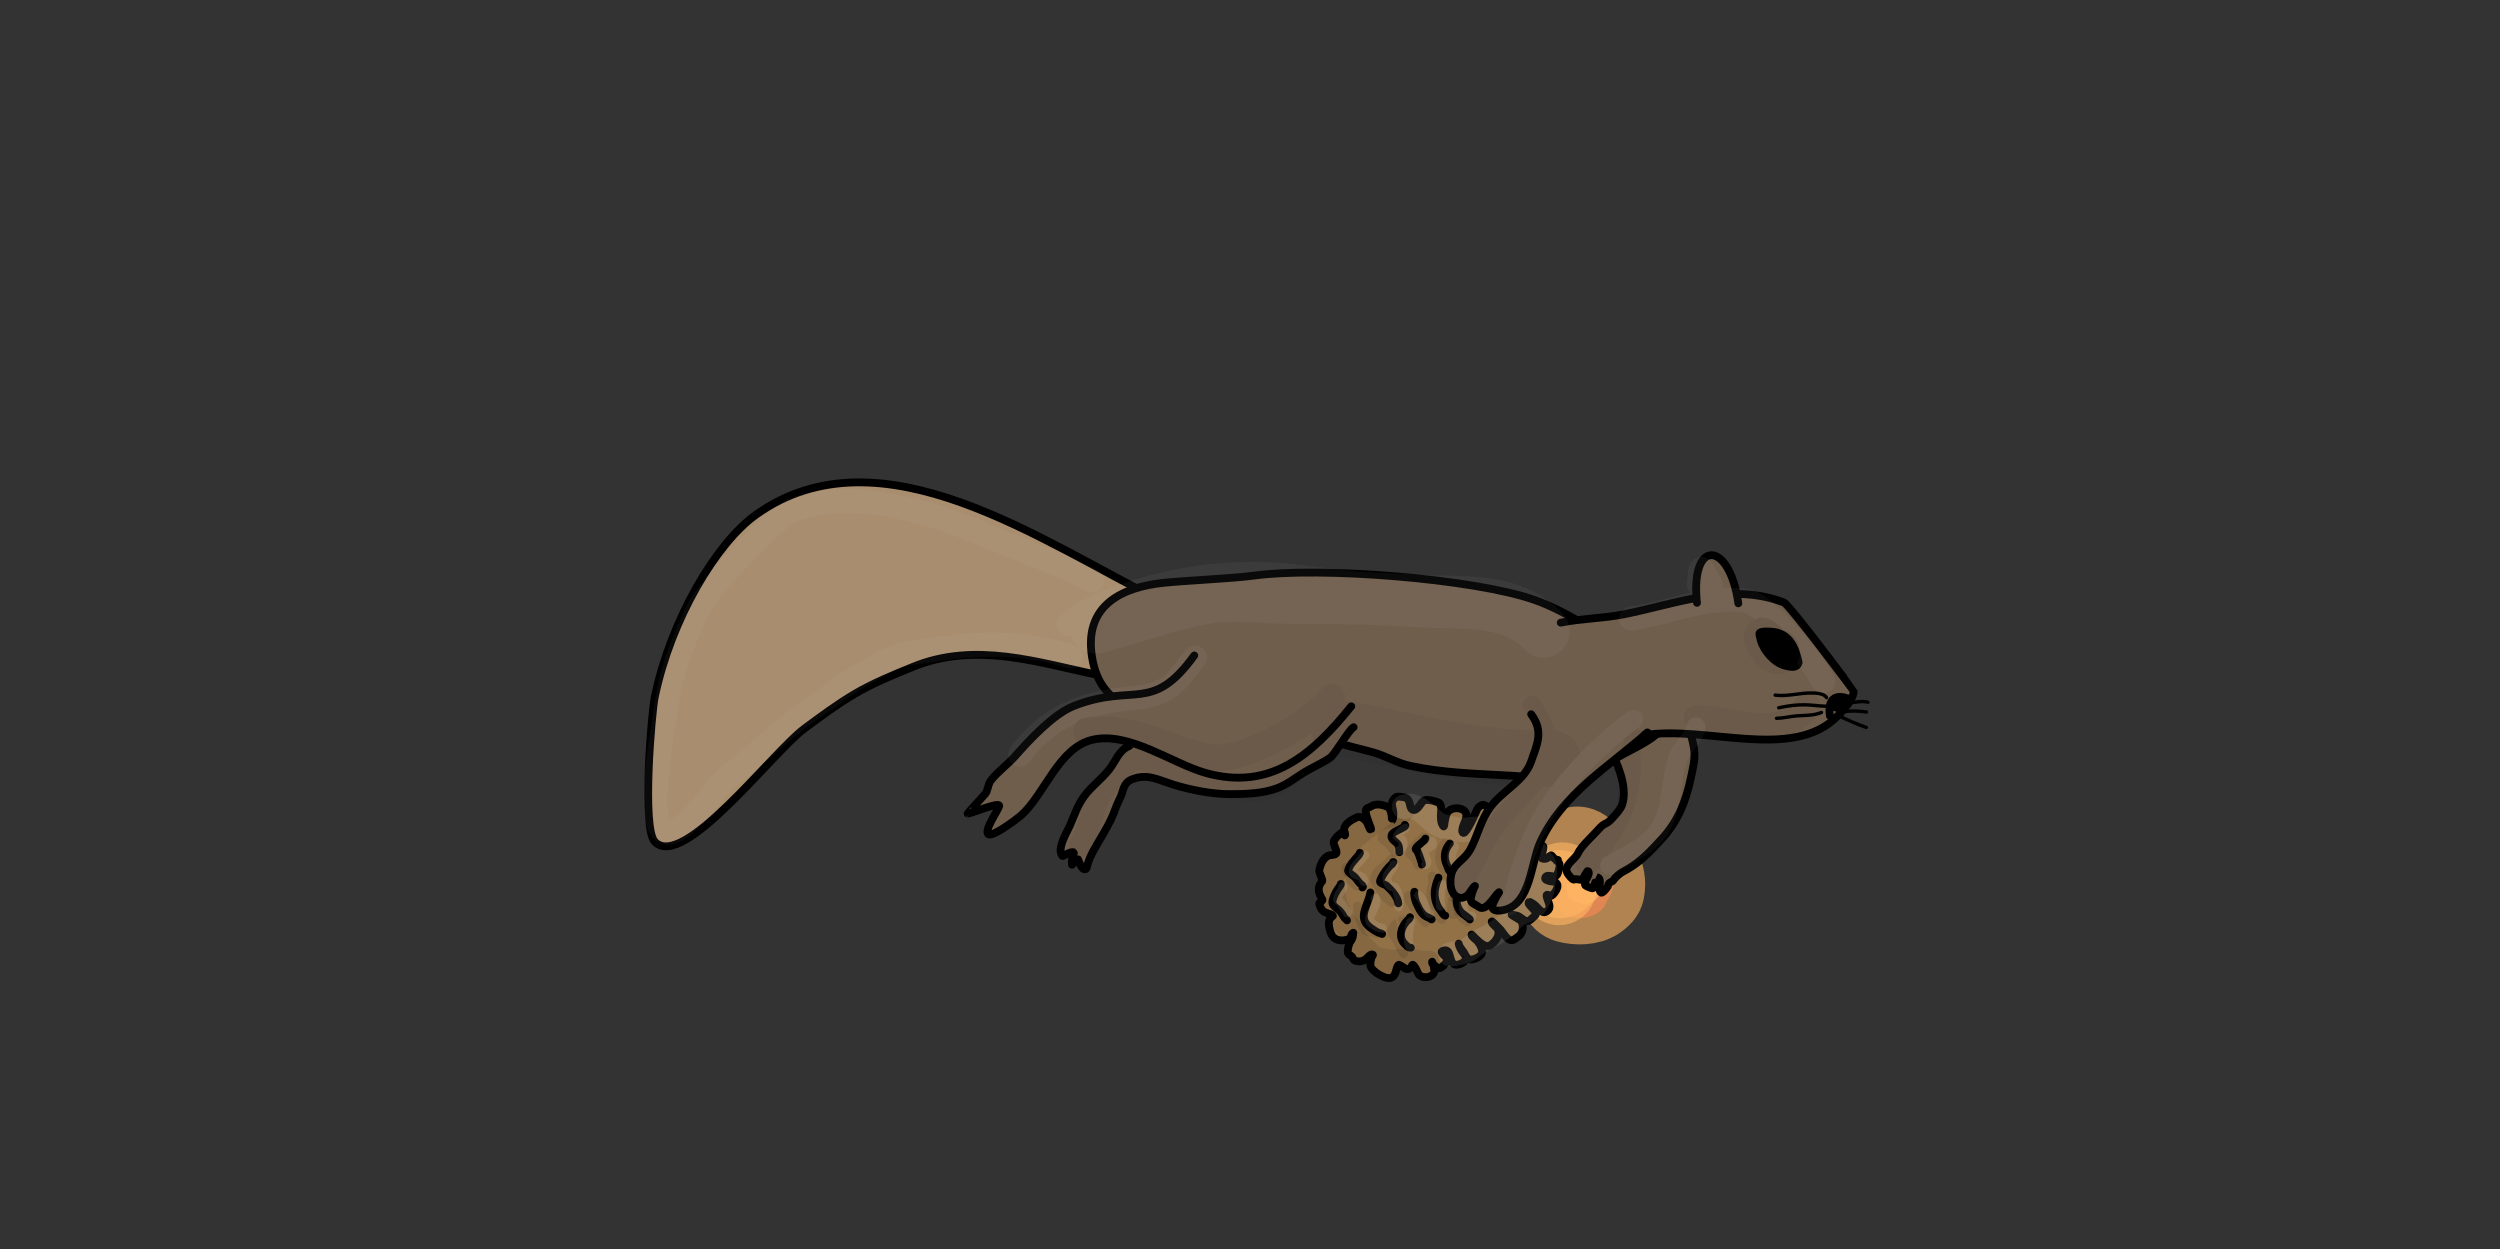 <?xml version="1.0" encoding="UTF-8" standalone="no"?>
<!DOCTYPE svg PUBLIC "-//W3C//DTD SVG 1.1//EN" "http://www.w3.org/Graphics/SVG/1.1/DTD/svg11.dtd">
<svg width="100%" height="100%" viewBox="0 0 2133 1066" version="1.1" xmlns="http://www.w3.org/2000/svg" xmlns:xlink="http://www.w3.org/1999/xlink" xml:space="preserve" xmlns:serif="http://www.serif.com/" style="fill-rule:evenodd;clip-rule:evenodd;stroke-linecap:round;stroke-linejoin:round;stroke-miterlimit:1.5;">
    <rect x="0" y="0" width="2133" height="1066" fill="#333333" stroke="none"/>
    <g id="pinecone-charging0">
        <g>
            <path d="M1342.56,743.299C1342.49,741.275 1338.31,745.287 1337.91,745.731C1335.57,748.33 1334.83,751.983 1335.01,755.406C1335.45,764.24 1342.04,772.558 1351.65,770.5C1361.68,768.35 1358.76,756.204 1357.07,749.02C1355.98,744.426 1354.34,738.85 1348.36,740.506C1340.73,742.619 1337.52,748.836 1337.52,756.18C1337.52,758.583 1337.75,761.715 1340.23,762.953C1346.52,766.097 1353.39,758.594 1353.39,752.697C1353.39,750.532 1353.05,746.395 1350.68,745.344C1347.26,743.823 1344.85,748.281 1344.29,750.955C1343.26,755.88 1344.68,760.698 1349.9,762.566C1354.38,764.166 1358.04,759.794 1358.42,755.6C1358.58,753.857 1357.95,751.286 1359.19,749.794C1361.42,747.125 1367.35,748.992 1365.19,743.602C1364.79,742.595 1364.79,742.398 1364.03,741.473C1364.03,741.473 1362.1,739.538 1362.1,739.538C1360.18,738.145 1357.83,737.292 1355.52,736.829C1340.48,733.821 1336.17,748.033 1336.17,760.244C1336.17,764.369 1336.72,772.655 1341.59,773.983C1348.59,775.895 1357.1,774.907 1361.71,768.758C1363.03,766.993 1363.44,764.63 1364.61,762.76C1366.49,759.76 1368.86,755.94 1367.9,752.117C1367.2,749.308 1364.51,748.046 1362.48,746.311C1359.13,743.44 1356.57,739.812 1352.23,738.184C1348.01,736.603 1345.55,739.194 1342.36,741.473C1335.8,746.159 1330.91,755.314 1333.26,763.534C1334.26,767.004 1336.29,769.434 1339.07,771.661C1339.53,772.03 1340.64,773.596 1341.2,773.596" style="fill:none;stroke:#ff3f3f;stroke-opacity:0.61;stroke-width:16.96px;"/>
            <path d="M1352.84,752.524C1352.4,752.203 1353.41,751.349 1351.84,750.955C1343.18,748.791 1346.48,767.69 1355.32,761.792C1356.18,761.222 1356.62,760.27 1356.87,759.276C1358.18,754.048 1349.24,751.692 1346.04,754.439C1344.57,755.693 1343.82,761.211 1346.62,761.211" style="fill:none;stroke:#ffc288;stroke-opacity:0.61;stroke-width:16.96px;"/>
            <path d="M1336.58,725.007C1335.97,725.387 1337.43,723.744 1338.1,723.477C1339.43,722.944 1340.38,721.91 1341.59,721.155C1345.29,718.837 1349.92,720.145 1353.19,723.09C1364.71,733.45 1374.54,744.085 1371.19,760.824C1370.41,764.721 1367.34,767.331 1364.23,769.532C1356.86,774.734 1345.19,774.79 1336.55,772.435C1333.36,771.565 1329.76,768.65 1329.01,765.275C1328.54,763.179 1330.14,761.916 1330.55,760.05C1330.62,759.775 1330.97,757.728 1330.55,757.728" style="fill:none;stroke:#ffb663;stroke-opacity:0.61;stroke-width:63.68px;"/>
            <path d="M1330.2,757.493C1330.09,757.635 1330.17,757.387 1330.17,757.148" style="fill:none;stroke:#ffb663;stroke-opacity:0.61;stroke-width:63.68px;"/>
            <path d="M1331.17,751.524C1330.5,751.732 1332.57,751.069 1333.07,750.568" style="fill:none;stroke:#ffb663;stroke-opacity:0.61;stroke-width:63.68px;"/>
        </g>
        <g>
            <path d="M1244.24,811.016C1244.22,811.079 1246.24,809.586 1246.48,809.393C1247.98,808.196 1249.4,807.017 1250.96,805.884C1255.6,802.538 1260.97,801.278 1264.96,797.334C1267.26,795.06 1268.38,790.345 1271.03,788.722C1274.49,786.61 1278.9,786.485 1282.24,784.273C1285.32,782.24 1286.8,778.741 1288.5,775.645C1291.43,770.317 1296.51,763.839 1295.97,757.531" style="fill:none;stroke:#000;stroke-opacity:0.09;stroke-width:20.8px;"/>
            <path d="M1329.17,733.664C1328.42,734.79 1330.51,736.108 1330.62,737.458C1330.84,739.982 1329.8,743.272 1328.91,745.514C1326.9,750.562 1320.07,744.623 1318.4,748.805C1317.76,750.424 1319.99,751.045 1321.03,751.458C1323.92,752.611 1326.59,751.134 1328.45,754.183C1330.28,757.183 1325.92,762.867 1323.79,764.167C1322.88,764.721 1320.25,762.866 1319.66,763.56C1319.24,764.054 1320.04,766.371 1320.18,766.871C1320.9,769.365 1323.33,773.622 1321.21,776.132C1315.99,782.318 1312.28,773.763 1308.59,771.453C1308.08,771.138 1305.08,769.215 1304.82,769.377C1303.03,770.468 1305.24,772.276 1305.85,773.124C1307.38,775.236 1312.67,778.87 1309.44,781.448C1307.89,782.682 1304.74,786.453 1302.38,785.884C1299,785.068 1297.26,781.711 1293.59,781.119C1293.07,781.035 1290.05,780.082 1289.7,780.491C1289.53,780.689 1296.83,784.754 1297.56,785.575C1300.57,788.941 1299.41,796.587 1295.58,798.927C1294.43,799.633 1292.25,801.536 1291.05,801.95C1286.34,803.561 1282.73,795.994 1280.5,793.498C1278.99,791.809 1277.35,790.292 1275.77,788.627C1274.91,787.726 1272.61,785.251 1272.71,786.49C1272.87,788.391 1276.91,791.005 1277.8,792.769C1280.47,798.086 1275.34,804.16 1271.54,806.486C1267.11,809.193 1261.73,803.081 1259.07,800.835C1258.22,800.115 1257.61,799.159 1256.71,798.399C1256.68,798.381 1255.4,797.082 1255.41,797.31C1255.59,799.416 1259.15,801.429 1260.44,802.875C1262.61,805.308 1265.78,810.893 1264.03,814.076C1262.5,816.856 1254.61,820.635 1252.1,817.488C1250.26,815.179 1247.77,812.726 1246.43,810.06C1245.92,809.049 1245.42,808.1 1244.98,807.067C1244.73,806.478 1244.53,804.544 1244.58,805.184C1244.95,809.557 1254.64,815.605 1249.01,820.627C1247.98,821.543 1246.83,822.169 1245.58,822.597C1234.16,826.506 1240.11,808.122 1231.42,811.097C1226.43,812.805 1236.59,816.535 1234.59,820.176C1233.78,821.648 1229.37,826.838 1227.42,826.06C1226.14,825.549 1223.21,823.171 1222.32,822.419C1221.82,822.005 1221.91,820.535 1221.91,820.535C1221.91,820.535 1223.05,822.631 1223.15,823.786C1223.4,826.746 1224.83,828.611 1222.59,831.265C1219.71,834.68 1211.79,834.839 1209.79,830.196C1209.12,828.625 1207.05,823.815 1205.36,823.142C1204.9,822.959 1204.31,824.646 1204.07,824.93C1202.75,826.492 1201.37,827.302 1199.41,826.525C1198.5,826.163 1193.73,822.526 1193.14,823.223C1190.62,826.218 1191.84,830.269 1188.26,833.466C1183.83,837.416 1170.74,828.886 1169.54,824.752C1168.74,821.978 1169.5,819.778 1170.1,817.273C1170.23,816.737 1171.8,814.949 1171.31,814.534C1169.75,813.222 1166.82,817.002 1165.84,817.875C1162.96,820.438 1158.71,821.058 1155.41,819.242C1154.88,818.949 1154.25,817.156 1153.74,816.508C1152.69,815.192 1150.71,814.818 1150.08,812.984C1149.37,810.908 1150.88,804.959 1152.15,803.459C1153.04,802.404 1154.25,799.842 1154.36,798.477C1154.43,797.59 1154.61,795.819 1154.61,795.819C1154.61,795.819 1153.52,796.553 1153.29,797.13C1152.72,798.551 1152.43,800.46 1150.75,801.181C1146.48,803.023 1139.99,803.062 1136.89,798.765C1134.8,795.879 1133.33,789.513 1133.89,786.076C1134.11,784.695 1135.22,783.163 1136.2,782.284C1136.35,782.15 1137.5,781.39 1137.31,781.231C1134.94,779.23 1130.8,779.596 1128.04,776.506C1127.39,775.779 1124.94,771.28 1125.83,770.222C1126.35,769.601 1128.9,768.49 1128.22,767.382C1124.64,761.526 1123.63,757.105 1128.1,751.812C1128.95,750.797 1125.06,744.423 1125.6,742.197C1126.71,737.581 1128.51,732.909 1132.74,730.323C1134.67,729.146 1138.6,729.929 1140,728.268C1141.59,726.383 1137.28,720.854 1137.94,718.136C1138.55,715.578 1142.7,711.396 1145.18,710.328C1145.73,710.092 1147.39,713.15 1147.55,712.764C1148.18,711.178 1146.54,708.816 1146.82,707.072C1147.58,702.371 1153.99,698.971 1157.97,697.255C1161.35,695.801 1165.85,700.065 1166.85,702.972C1167.03,703.503 1169.24,708.515 1169.46,708.263C1170.38,707.168 1168.91,704.785 1168.6,703.782C1167.75,701.084 1164.36,693.623 1165.56,690.617C1166.12,689.199 1168.57,688.9 1169.66,688.111C1173.69,685.198 1179.86,686.492 1184.08,688.562C1186.22,689.612 1187.2,694.241 1187.39,696.43C1187.43,696.984 1187.58,700.065 1187.69,700C1188.82,699.312 1188.91,694.59 1188.81,693.433C1188.34,687.919 1185.61,684.832 1190.35,680.597C1191.5,679.577 1192.89,679.61 1194.36,679.777C1198.1,680.2 1200.95,680.065 1202.42,684.365C1202.96,685.949 1203.28,690.109 1205.13,690.846C1209.41,692.549 1212.17,684.665 1214.78,683.074C1217.35,681.503 1225.62,683.752 1227.63,684.856C1229.45,685.858 1229.75,689.413 1229.61,691.16C1229.31,694.782 1228.65,702.505 1231.75,705.12C1232.17,705.477 1232.57,701.126 1232.6,700.973C1233,698.927 1233.72,695.12 1234.83,693.353C1237.22,689.515 1243.46,688.597 1247.54,690.594C1253.78,693.656 1250.35,699.702 1248.47,704.417C1248,705.602 1246.66,710.196 1248.52,710.645C1249.99,710.998 1252.35,706.6 1252.9,705.718C1256.08,700.629 1257.83,695.558 1260.45,690.215C1261.14,688.804 1263.91,686.374 1265.66,686.655C1266.97,686.867 1268.04,687.96 1269.17,688.513C1277.58,692.632 1273.01,699.593 1268.98,706.028C1268.05,707.519 1264.52,712.874 1266.8,714.124C1269.28,715.494 1272.67,712.38 1273.91,710.403C1274.66,709.195 1274.48,707.533 1274.99,706.236C1276.69,701.981 1282.36,693.753 1287.67,694.61C1293.23,695.509 1294.37,703.424 1291.14,707.259C1289.85,708.789 1287.82,710.226 1286.75,711.947C1286.13,712.938 1285.89,714.937 1286.38,716.054C1286.63,716.639 1287.75,716.991 1288.16,717.34C1291,719.731 1291.22,717.734 1293.22,714.753C1294.8,712.394 1301.67,703.352 1305.02,704.16C1310.64,705.519 1311.15,714.126 1310.6,719.027C1310.5,719.946 1308.86,725.07 1309.48,725.594C1309.71,725.787 1315.83,720.617 1316.59,721.873C1317.83,723.898 1313.9,731.722 1315.82,732.485C1317.48,733.145 1319.62,732.807 1321.01,731.564C1321.45,731.176 1322.92,729.193 1323.75,729.893C1324.56,730.579 1325.26,731.834 1326.13,732.567C1327.29,733.54 1328.06,732.719 1328.22,734.547" style="fill:#927147;stroke:#000;stroke-width:6.67px;"/>
            <path d="M1277.69,769.371C1277.58,769.453 1278.17,768.857 1277.93,768.654C1277.43,768.228 1275.39,769.275 1274.47,768.766C1272.68,767.779 1272.08,765.668 1270.96,764.125C1269.27,761.785 1266.9,760.636 1266.02,757.594C1265.03,754.195 1267.5,751.388 1267.24,748.342" style="fill:none;stroke:#000;stroke-width:6.67px;"/>
            <path d="M1294.89,726.985C1294.82,726.884 1291.92,728.891 1291.63,729.62C1290.07,733.527 1286.79,744.484 1295.03,743.783" style="fill:none;stroke:#000;stroke-width:6.67px;"/>
            <path d="M1239.99,746.194C1240,746.599 1240.01,745.275 1239.7,745.014C1239.57,744.9 1238.63,744.676 1238.38,744.577C1236.07,743.657 1235.52,740.348 1234.56,738.317C1231.37,731.619 1232.31,725.19 1236.99,719.633" style="fill:none;stroke:#000;stroke-width:6.67px;"/>
            <path d="M1227.32,748.752C1227.49,748.863 1226.76,750.447 1226.65,750.698C1225.65,752.84 1225.19,755.024 1224.64,757.272C1223.12,763.569 1224.59,771.241 1228.64,776.323C1229.82,777.797 1231.19,780.793 1233.09,781.251" style="fill:none;stroke:#000;stroke-width:6.67px;"/>
            <path d="M1254.1,784.483C1252.27,782.556 1249.53,780.953 1247.36,779.122C1242.8,775.275 1240.85,766.045 1244.92,761.218" style="fill:none;stroke:#000;stroke-width:6.67px;"/>
            <path d="M1206.74,760.795C1206.83,760.799 1206.56,761.876 1206.56,761.92C1206.55,762.621 1206.69,763.393 1206.75,764.1C1206.91,766.017 1207.78,769.155 1208.61,770.893C1210.35,774.558 1211.94,778.26 1215.13,780.949C1216.99,782.516 1219.76,782.994 1221.47,784.435" style="fill:none;stroke:#000;stroke-width:6.67px;"/>
            <path d="M1203.02,782.556C1202.88,782.179 1202.82,783.359 1202.56,783.665C1202.08,784.236 1201.39,784.736 1200.87,785.273C1199.29,786.871 1197.93,788.701 1196.94,790.729C1194.13,796.456 1194.69,802.325 1199.56,806.422C1200.86,807.526 1201.93,808.781 1203.77,808.625" style="fill:none;stroke:#000;stroke-width:6.67px;"/>
            <path d="M1198.59,703.754C1198.58,703.745 1199.34,704.306 1198.95,704.757C1198.16,705.702 1195.66,706.738 1194.6,707.323C1191.87,708.825 1187.86,710.174 1187.21,712.892C1186.44,716.068 1191.2,718.198 1192.59,720.3C1193.98,722.392 1193.73,725.095 1193.91,727.14" style="fill:none;stroke:#000;stroke-width:6.67px;"/>
            <path d="M1216.06,715.535C1216.49,715.31 1215.71,716.483 1215.35,716.805C1214.64,717.439 1213.88,718.051 1213.18,718.715C1211.35,720.449 1208.79,721.878 1207.86,724.216C1207.57,724.933 1208.91,725.371 1209.25,726.068C1210.43,728.557 1211.28,730.962 1212.1,733.583C1212.24,734.029 1213.54,737.648 1213.19,737.678" style="fill:none;stroke:#000;stroke-width:6.67px;"/>
            <path d="M1188.85,735.473C1188.22,735.261 1188.31,736.742 1187.81,737.172C1187.1,737.775 1186.23,738.325 1185.59,739.007C1182.93,741.81 1180.27,745.452 1178.57,748.935C1178.17,749.738 1177.01,751.711 1177.6,752.675C1178.49,754.124 1181.85,754.595 1183.18,755.86C1187.03,759.516 1192.58,765.273 1193.04,770.754" style="fill:none;stroke:#000;stroke-width:6.67px;"/>
            <path d="M1179.22,796.867C1178.73,796.423 1176.83,796.098 1176.15,795.791C1173.77,794.722 1171.72,793.263 1169.59,791.775C1157.28,783.173 1167.36,772.82 1169.2,761.44" style="fill:none;stroke:#000;stroke-width:6.67px;"/>
            <path d="M1160.33,727.681C1160,727.164 1159.91,728.865 1159.52,729.334C1158.68,730.329 1157.83,731.136 1157.01,732.108C1154.63,734.936 1152.19,737.377 1150.8,740.869C1150.61,741.348 1149.92,742.865 1150.29,743.474C1151.47,745.403 1154.22,746.763 1155.83,748.308C1157.52,749.941 1158.67,752.115 1160.32,753.78C1160.96,754.43 1163.97,756.325 1162.44,757.258" style="fill:none;stroke:#000;stroke-width:6.67px;"/>
            <path d="M1144.01,754.193C1144.53,754.601 1141.46,758.43 1141.18,758.885C1139.36,761.788 1137.16,766.057 1136.78,769.504C1136.45,772.406 1140.23,774.778 1142.12,776.367C1144.23,778.154 1145.66,780.764 1147.08,783.08C1147.5,783.775 1149.24,784.799 1149.28,785.271" style="fill:none;stroke:#000;stroke-width:6.67px;"/>
            <path d="M1218.7,821.495C1213.79,822.701 1206.55,819.866 1200.81,819.718C1196.27,819.6 1191.43,820.898 1186.9,820.533C1184.19,820.315 1181.53,819.673 1178.89,819.375C1178.14,819.29 1176.6,819.523 1175.93,819.258C1170.26,817 1166.85,812.638 1162.69,808.427C1160.51,806.219 1158.54,805.097 1156.66,802.5C1154.91,800.071 1154.56,796.546 1152.99,793.981C1151.08,790.854 1147.88,788.299 1145.48,785.606C1143.46,783.351 1142.76,779.481 1141.96,776.706C1141.67,775.702 1140.56,775.109 1140.26,774.09C1138.13,766.719 1135.85,756.84 1136.48,749.023C1136.88,743.944 1141.98,739.753 1144.34,735.476C1146.47,731.594 1146.91,727.229 1148.81,723.137C1150.06,720.447 1152.13,718.033 1153.68,715.547C1155.22,713.08 1157.88,712.196 1159.87,710.421C1163.93,706.801 1168.4,704.335 1172.47,700.702C1176.96,696.699 1183.49,696.967 1188.7,694.721C1190.58,693.915 1192.72,694.075 1194.64,693.112C1195.12,692.871 1196.63,692.251 1195.99,691.709" style="fill:none;stroke:#000;stroke-opacity:0.09;stroke-width:20.8px;"/>
            <path d="M1237.31,814.287C1237.33,814.163 1240.47,813.831 1240.78,813.742C1244.49,812.666 1249.82,812.496 1252.98,810.128C1256.46,807.519 1259.63,804.699 1263.56,802.604C1268.55,799.945 1274.28,797.68 1278.65,793.961C1280.59,792.315 1283.28,791.068 1285.07,789.368C1288.26,786.335 1290.99,782.773 1294.8,780.445C1300,777.268 1307.39,776.205 1310.88,770.613C1313.83,765.895 1316.19,759.517 1316.64,753.933C1317.09,748.404 1319.17,743.689 1317.48,737.855C1316.76,735.349 1314.56,733.974 1313.12,731.971C1311.58,729.844 1310.61,727.542 1308.89,725.524C1307.41,723.781 1306.47,721.352 1305.42,719.379C1302.5,713.896 1292.23,708.368 1286.25,708.132C1282.21,707.972 1277.58,709.479 1273.62,708.839C1269.76,708.216 1266.11,707.122 1262.06,707.062C1255.37,706.963 1248.68,709.081 1242.04,707.477C1237,706.261 1229.67,705.451 1225.41,702.269C1217.68,696.496 1213.43,689.956 1203.55,687.571C1201.81,687.149 1199.6,688.274 1197.92,688.418" style="fill:none;stroke:#fff;stroke-opacity:0.09;stroke-width:20.8px;"/>
            <path d="M1222.11,747.576C1221.7,748.608 1222.49,751.482 1222.34,752.757C1222.01,755.747 1221.05,758.739 1220.71,761.726C1220.47,763.898 1221.57,766.705 1222.05,768.788C1223.59,775.444 1224.59,779.746 1230.19,784.469" style="fill:none;stroke:#000;stroke-opacity:0.09;stroke-width:7.68px;"/>
            <path d="M1216.53,786.478C1216.55,786.52 1216.32,787.355 1216.07,787.143C1214.43,785.759 1212.5,781.926 1211.05,780.027C1207.28,775.081 1202.15,770.535 1201.61,764.271" style="fill:none;stroke:#000;stroke-opacity:0.09;stroke-width:7.68px;"/>
            <path d="M1196.65,784.73C1196.73,784.741 1193.32,786.853 1192.88,787.092C1190,788.68 1187.92,790.659 1187.78,794.149C1187.64,797.603 1190.42,799.661 1191.98,802.439C1194.04,806.105 1195.3,809.904 1197.53,813.558" style="fill:none;stroke:#000;stroke-opacity:0.09;stroke-width:7.68px;"/>
            <path d="M1176.52,796.679C1176.81,796.978 1172.85,795.973 1172.47,795.82C1170.19,794.915 1167.03,795.714 1165.3,793.67C1160.15,787.622 1158.84,780.532 1158.19,772.933" style="fill:none;stroke:#000;stroke-opacity:0.09;stroke-width:7.68px;"/>
            <path d="M1158.25,755.711C1158.14,755.562 1158.16,756.33 1157.88,756.217C1156.38,755.623 1154.07,752.753 1153.24,751.46C1150.96,747.911 1149.76,744.024 1148.41,740.097" style="fill:none;stroke:#000;stroke-opacity:0.09;stroke-width:7.68px;"/>
            <path d="M1186.63,733.078C1186.89,735.079 1184.46,736.152 1183.12,737.144C1180.07,739.394 1176.29,742.18 1174.25,745.441C1170.63,751.245 1174.53,754.633 1177.96,758.74C1179.54,760.625 1179.98,763.267 1181.63,765.052C1183.37,766.943 1185.78,768.066 1187.39,770.081" style="fill:none;stroke:#000;stroke-opacity:0.09;stroke-width:7.68px;"/>
            <path d="M1194.78,702.023C1194.97,701.718 1193.09,701.891 1192.81,701.915C1191.29,702.045 1189.9,703.603 1189.01,704.814C1186.5,708.235 1180.45,710.272 1179.16,714.483C1178.68,716.075 1181.74,717.393 1182.6,718.054C1185.67,720.442 1188.04,724.127 1190.01,727.358" style="fill:none;stroke:#000;stroke-opacity:0.09;stroke-width:7.68px;"/>
            <path d="M1215.64,714.454C1215.41,714.764 1214.73,714.128 1214.48,714.422C1211.63,717.8 1207.84,720.29 1204.97,723.694C1204.03,724.804 1202.44,726.891 1202.98,728.463C1203.41,729.707 1205.53,730.498 1206.37,731.486C1208,733.4 1208.76,736.035 1210.06,738.163" style="fill:none;stroke:#000;stroke-opacity:0.09;stroke-width:7.68px;"/>
            <path d="M1233.11,718.886C1231.99,719.671 1231.71,721.239 1230.98,722.401C1227.62,727.774 1227.51,733.676 1230.22,739.392C1231.86,742.839 1234.64,745.406 1236.19,749.003" style="fill:none;stroke:#000;stroke-opacity:0.09;stroke-width:7.68px;"/>
            <path d="M1271.64,772.94C1271.83,772.639 1272.55,772.64 1272.77,772.384C1273.16,771.923 1271.7,770.975 1271.53,770.833C1269.4,769.038 1267.03,767.448 1265.01,765.501C1262.61,763.185 1262.62,759.344 1263.12,756.279" style="fill:none;stroke:#000;stroke-opacity:0.09;stroke-width:7.68px;"/>
            <path d="M1289.58,724.876C1289.05,725.763 1287.86,726.26 1287.32,727.175C1286.62,728.352 1286.88,729.971 1286.57,731.286C1286.02,733.549 1283.85,736.499 1284.45,738.826C1284.77,740.079 1286.76,741.008 1287.65,741.865C1288.99,743.156 1290.29,745.211 1291.02,746.914" style="fill:none;stroke:#000;stroke-opacity:0.09;stroke-width:7.68px;"/>
            <path d="M1251.97,786.774C1251.9,786.881 1247.77,783.622 1246.95,782.492C1244.76,779.454 1243.92,776.458 1243.01,772.892C1242.23,769.84 1244.35,767.886 1240.76,765.909" style="fill:none;stroke:#000;stroke-opacity:0.09;stroke-width:7.68px;"/>
            <path d="M1239.87,780.275C1240.27,780.512 1239.3,779.535 1239.12,779.11C1238.75,778.242 1238.49,776.607 1238.64,775.655C1238.94,773.836 1238.43,771.974 1238.72,770.129C1239.01,768.357 1240.87,767.269 1240.71,765.361" style="fill:none;stroke:#000;stroke-opacity:0.09;stroke-width:7.68px;"/>
            <path d="M1198.88,706.788C1199.44,705.999 1197.25,707.809 1196.49,708.409C1194.66,709.868 1193.17,711.437 1192.33,713.546C1192.25,713.749 1196.43,716.199 1196.94,717.938C1197.76,720.782 1196.67,725.688 1193.02,725.998" style="fill:none;stroke:#fff;stroke-opacity:0.09;stroke-width:7.68px;"/>
            <path d="M1189.5,737.975C1189.16,737.573 1189.08,738.952 1188.83,739.418C1188.36,740.265 1187.65,741.419 1187.04,742.146C1184.53,745.123 1182.49,747.877 1183.63,751.819C1183.78,752.325 1185.41,755.882 1185.83,756.047C1187.33,756.645 1188.92,756.025 1190.17,757.334C1192.85,760.158 1194.86,769.933 1193.39,773.618" style="fill:none;stroke:#fff;stroke-opacity:0.09;stroke-width:7.68px;"/>
            <path d="M1221.57,717.723C1221.58,717.291 1222.01,718.499 1222.04,718.93C1222.12,719.883 1222.15,721.171 1221.18,721.763C1218.75,723.249 1216.18,724.426 1215.42,727.588C1214.81,730.092 1219.49,735.958 1216.47,737.802" style="fill:none;stroke:#fff;stroke-opacity:0.09;stroke-width:7.68px;"/>
            <path d="M1220.02,779.45C1218.59,779.12 1217.8,776.971 1217.1,775.464C1215.33,771.636 1213.19,767.137 1210.6,763.875" style="fill:none;stroke:#fff;stroke-opacity:0.09;stroke-width:7.68px;"/>
            <path d="M1203.63,786.402C1204.16,785.833 1203.29,787.93 1202.95,788.627C1202.36,789.826 1202.3,791.813 1202.23,793.104C1202,797.097 1200.33,805.579 1203.91,808.599" style="fill:none;stroke:#fff;stroke-opacity:0.09;stroke-width:7.68px;"/>
            <path d="M1240.86,722.028C1241.29,723.05 1240.13,724.045 1239.85,724.958C1239.01,727.707 1238.22,730.11 1238.14,733.014C1238.04,737.17 1241.96,738.929 1242.27,742.598" style="fill:none;stroke:#fff;stroke-opacity:0.09;stroke-width:7.68px;"/>
            <path d="M1230.46,754.736C1228.37,760.391 1228.54,767.174 1229.05,773.16" style="fill:none;stroke:#fff;stroke-opacity:0.09;stroke-width:7.68px;"/>
            <path d="M1252.49,759.392C1252.79,759.36 1252.24,759.937 1252.04,760.165C1251.57,760.724 1251.07,761.474 1250.74,762.116C1249.94,763.665 1249.16,765.718 1248.8,767.432C1247.79,772.242 1248.31,782.192 1255.89,781.548" style="fill:none;stroke:#fff;stroke-opacity:0.09;stroke-width:7.68px;"/>
            <path d="M1279.65,766.534C1279.61,766.425 1279.59,767.205 1279.87,767.181C1280.69,767.111 1278.37,766.493 1277.58,766.271C1275.81,765.774 1273.94,765.186 1272.94,763.539C1270.12,758.933 1271.22,754.158 1270.8,749.186" style="fill:none;stroke:#fff;stroke-opacity:0.09;stroke-width:7.68px;"/>
            <path d="M1297.33,730.92C1297.6,730.909 1295.99,734.939 1295.92,735.274C1295.27,738.588 1294.74,740.91 1295.04,744.364" style="fill:none;stroke:#fff;stroke-opacity:0.09;stroke-width:7.68px;"/>
            <path d="M1164.38,729.514C1164.86,729.679 1163.77,730.332 1163.43,730.723C1162.73,731.561 1162.15,732.451 1161.44,733.284C1159.44,735.662 1155.86,738.883 1154.99,741.745C1153.41,746.925 1159.54,746.262 1162.38,748.659C1163.49,749.593 1162.92,751.316 1163.98,752.203" style="fill:none;stroke:#fff;stroke-opacity:0.09;stroke-width:7.68px;"/>
            <path d="M1173.31,766.296C1172.53,766.712 1174.11,767.95 1174.04,768.825C1173.89,770.598 1173.22,772.858 1172.49,774.476C1171.17,777.427 1167.38,782.68 1168.89,786.189C1169.38,787.333 1171.16,788.105 1172.06,788.863C1173.04,789.689 1173.94,790.398 1175.17,790.806C1176.2,791.148 1178.35,792.007 1179.31,791.926" style="fill:none;stroke:#fff;stroke-opacity:0.09;stroke-width:7.68px;"/>
            <path d="M1149.25,777.849C1149.2,778.256 1149.73,779.399 1149.69,778.991C1149.55,777.244 1147.99,776.284 1146.96,774.992C1145.93,773.691 1145.54,772.104 1144.58,770.779C1143.77,769.651 1142.15,769.387 1141.59,768.09C1139.78,763.877 1146.06,760.098 1145.76,756.512" style="fill:none;stroke:#fff;stroke-opacity:0.09;stroke-width:7.68px;"/>
            <path d="M1263.23,722.78C1264.75,723.009 1258.46,732.057 1257.65,734.098C1255.81,738.717 1261.94,737.868 1262.25,741.439" style="fill:none;stroke:#fff;stroke-opacity:0.09;stroke-width:7.68px;"/>
            <path d="M1259.78,719.833C1259.32,719.969 1259.79,720.921 1259.42,721.219C1257.69,722.593 1257.04,724.207 1256.09,726.149C1254.73,728.92 1253.68,731.483 1252.58,734.242C1252.22,735.152 1251.34,736.379 1251.81,737.456C1252.33,738.682 1254.62,740.662 1255.76,741.617C1256.46,742.208 1258.15,745.311 1259.06,745.233" style="fill:none;stroke:#000;stroke-width:6.67px;"/>
        </g>
        <g>
            <path d="M1371.61,634.031C1379.62,650.458 1388.95,670.892 1384.14,686.235C1382.87,690.275 1379.02,694.337 1376.19,697.501C1369.25,705.264 1370.34,700.147 1363.43,708.078C1358.98,713.185 1348.84,722.162 1346.18,728.261C1343.92,733.425 1332.94,738.696 1337.67,745.518C1340.3,749.3 1342.7,751.289 1343.34,750.229C1343.79,749.478 1349.74,751.306 1350.04,750.477C1350.19,750.055 1354.31,742.656 1354.75,743.051C1358,745.938 1350.29,752.16 1352.65,755.414C1353.16,756.119 1358.62,758.336 1359.13,757.858C1359.55,757.469 1362.56,748.452 1362.61,748.462C1367.98,749.596 1362.18,759.218 1366.16,761.6C1367.35,762.311 1372.21,756.469 1372.12,755.371C1371.92,752.768 1376.1,752.614 1377.02,750.37C1377.21,749.89 1380.01,747.09 1380.44,746.734C1383.91,743.878 1384.59,743.854 1388.08,741.872C1400.33,734.902 1408.97,725.407 1417.95,715.625C1431.64,700.728 1438.52,683.571 1442.64,663.657C1444.31,655.616 1446.71,647.41 1445.31,638.549C1442.2,618.879 1431.93,600.445 1419.62,581.957" style="fill:#6f5e4c;stroke:#000;stroke-width:6.67px;"/>
            <path d="M990.583,512.542C889.276,462.48 751.534,363.441 645.181,439.019C611.28,463.11 572.492,528.176 558.656,594.656C555.957,607.626 547.45,706.647 558.721,718.228C582.834,743.003 659.181,641.741 686.185,621.722C701.041,610.707 713.605,601.363 728.701,592.339C744.31,583.007 762.14,575.871 778.212,569.23C832.58,546.764 886.24,565.627 938.055,576.16" style="fill:#a88d6e;stroke:#000;stroke-width:6.67px;"/>
            <path d="M1393.87,556.062C1364.77,542.629 1339.74,522.56 1309.15,511.824C1257.39,493.663 1125.72,483.378 1069.9,491.109C1051.76,493.621 1009.64,495.381 991.534,497.412C962.154,500.707 921.634,513.763 932.55,565.065C941.74,608.254 983.805,610.883 1014.22,612.028C1068.32,614.063 1118.39,628.053 1170.35,641.542C1181.57,644.456 1191.41,650.864 1202.83,653.344C1231.04,659.466 1260.03,660.162 1288.71,661.767C1308.67,662.884 1330.85,666.469 1350.44,660.978C1363.3,657.374 1373.85,649.375 1385.52,643.202C1416.66,626.724 1432.51,620.522 1416.09,579.514C1411.73,568.649 1402.16,554.234 1390.6,550.096" style="fill:#6f5e4c;stroke:#000;stroke-width:6.67px;"/>
            <path d="M1331.63,531.247C1349.35,527.663 1367.68,527.63 1385.12,524.201C1430.47,515.284 1475.86,496.391 1522.04,514.056C1526.61,515.804 1581.55,589.239 1581.56,589.477C1581.76,598.252 1566.64,612.905 1559.88,617.704C1517.37,647.922 1442.71,615.179 1392.62,629.489" style="fill:#6f5e4c;stroke:#000;stroke-width:6.67px;"/>
            <path d="M1483.13,514.763C1475.57,460.548 1441.95,459.542 1447.86,514.354" style="fill:#6f5e4c;stroke:#000;stroke-width:6.67px;"/>
            <path d="M1154.88,620.473C1150.43,623.069 1139.12,643.575 1134.85,646.495C1127.71,651.377 1119.75,654.659 1112.4,659.172C1104.89,663.784 1098.73,668.939 1090.36,672.212C1077.73,677.152 1062.32,677.586 1048.82,677.559C1033.81,677.53 1016.06,673.982 1001.65,669.628C988.58,665.678 978.875,659.385 965.302,665.167C957.967,668.292 958.61,675.314 955.456,681.28C952.356,687.143 950.664,693.521 947.757,699.464C943.371,708.43 937.894,716.794 933.091,725.542C931.041,729.276 929.263,733.107 927.995,737.174C927.765,737.912 927.224,741.092 926.495,741.43C922.792,743.145 920.681,734.904 919.809,733.198C919.676,732.939 916.023,736.204 915.713,736.524C915.338,736.911 914.684,738.226 914.598,737.694C914.248,735.52 914.675,732.961 915.265,730.847C915.346,730.556 916.491,727.41 916.269,727.303C913.137,725.792 907.123,731.256 906.339,730.226C901.498,723.868 910.313,710.221 912.949,704.105C916.632,695.559 919.557,686.698 925.196,679.144C931.332,670.923 939.796,664.783 946.235,656.749C952.07,649.469 954.281,640.189 963.601,636.438" style="fill:#6f5e4c;stroke:#000;stroke-width:6.67px;"/>
            <path d="M1152.9,602.645C1119.73,643.741 1084.07,675.076 1028.59,659.441C1000.02,651.391 963.839,624.263 932.781,631.002C902.927,637.48 891.301,678.479 870.567,696.216C868.019,698.395 847.233,714.214 843.41,711.849C838.809,709.003 852.22,690.46 852.52,687.645C852.947,683.639 827.392,694.606 825.568,694.172C825.309,694.11 839.014,679.131 840.436,677.543C843.117,674.547 842.559,669.629 845.407,665.916C851.293,658.245 859.604,652.51 866.011,645.255C878.328,631.305 898.749,609.179 916.31,602.309C967.642,582.231 982.814,609.201 1018.95,559.25" style="fill:#6f5e4c;stroke:#000;stroke-width:6.67px;"/>
            <path d="M1534.6,565.318C1531.87,551.963 1526.21,539.516 1510.68,538.927C1508.22,538.833 1503.81,538.413 1501.63,539.733C1500.7,540.294 1501.26,542.345 1501.68,543.342C1502.52,545.345 1501.7,544.014 1502.25,546.111C1504.62,555.093 1513.94,565.997 1523.47,568.049C1526.7,568.745 1532.08,570.297 1533.96,566.763" style="stroke:#000;stroke-width:6.67px;"/>
            <path d="M1558.37,595.212C1556.43,591.593 1549.52,591.333 1546.05,591.256C1535.39,591.02 1525.23,594.482 1514.59,593.088" style="fill:none;stroke:#000;stroke-width:2.92px;"/>
            <path d="M1558.05,602.562C1552.15,602.46 1546.35,601.474 1540.46,601.359C1532.53,601.204 1525.25,602.22 1517.56,603.908" style="fill:none;stroke:#000;stroke-width:2.92px;"/>
            <path d="M1554.1,607.845C1547.42,610.676 1539.72,610.261 1532.63,610.822C1527.04,611.266 1521.33,612.837 1515.73,612.849" style="fill:none;stroke:#000;stroke-width:2.92px;"/>
            <path d="M1578.38,599.626C1582.74,599.3 1589.33,597.695 1593.71,599.19" style="fill:none;stroke:#000;stroke-width:2.92px;"/>
            <path d="M1572.1,607.272C1578.6,606.344 1585.95,606.466 1592.44,607.484" style="fill:none;stroke:#000;stroke-width:2.92px;"/>
            <path d="M1566.59,609.891C1575.05,613.462 1583.54,617.775 1592.26,620.618" style="fill:none;stroke:#000;stroke-width:2.92px;"/>
            <path d="M1578.59,596.822C1564.63,590.657 1559.32,597.9 1561.3,610.799" style="fill:#6f5e4c;stroke:#000;stroke-width:6.67px;"/>
            <path d="M1574.49,597.581C1571.69,599.19 1569.52,601.327 1567.41,603.764C1566.18,605.186 1564.09,607.593 1564.09,607.588C1563.19,606.219 1566.43,600.588 1566.91,599.029" style="fill:none;stroke:#000;stroke-width:6.72px;"/>
            <path d="M1405.56,624.902C1372.57,654.366 1333.1,677.16 1314.07,718.759C1306.24,735.861 1305.98,771.197 1283.39,776.333C1274.07,778.453 1271.85,775.396 1274.06,770.395C1275.03,768.216 1276.15,766.078 1277.31,763.986C1277.81,763.095 1279.64,760.739 1278.8,761.317C1275.6,763.503 1268.18,778.24 1262,773.959C1256.63,770.241 1254,770.846 1255.24,764.888C1255.86,761.907 1256.94,758.955 1258.3,756.19C1258.36,756.076 1258.58,755.779 1258.47,755.848C1256.35,757.219 1254.49,761.338 1252.67,763.256C1246.72,769.498 1236.16,765.464 1237.67,749.443C1238.91,736.282 1248.95,735.515 1255.01,723.713C1260.86,712.305 1263.66,699.279 1271.41,688.789C1281.72,674.812 1300.46,666.514 1306.21,650.126C1311.44,635.216 1317.29,624.009 1306.41,609.426" style="fill:#6f5e4c;stroke:#000;stroke-width:6.67px;"/>
        </g>
        <g opacity="0.04">
            <path d="M1324.54,535.125C1312.92,530.27 1301.92,523.183 1289.97,519.263C1246.51,505.004 1200.99,502.869 1155.95,497.867C1103.69,492.063 1082.77,486.306 1029.13,491.942C999.487,495.057 935.311,510.819 912.09,532.659" style="fill:none;stroke:#fff;stroke-width:20.42px;"/>
            <path d="M931.805,495.314C900.936,479.714 872.84,470.212 834.881,454.193C788.57,434.65 724.28,417.121 676.791,435.059C659.406,441.626 603.512,502.83 595.525,520.07C571.881,571.102 571.403,582.019 563.823,633.446C562.357,643.396 552.441,703.104 566.908,709.63C581.855,716.373 610.59,671.214 620.814,663.276C645.066,644.447 673.174,616.645 699.004,600.227C717.153,588.691 706.94,592.04 738.952,573.663C752.577,565.842 760.335,560.134 775.773,557.506C818.659,550.205 862.571,544.122 913.56,560.169" style="fill:none;stroke:#fff;stroke-width:20.42px;"/>
            <path d="M1019.51,561.186C1010.79,571.068 1004.67,583.236 992.248,589.332C980.085,595.3 966.435,595.407 953.332,597.16C919.274,601.717 890.75,615.405 870.297,643.919" style="fill:none;stroke:#fff;stroke-width:20.42px;"/>
            <path d="M1555.63,581.246C1547.4,565.388 1508.4,516.015 1490.03,512.767C1457.89,507.085 1423.23,523.408 1391.63,527.702" style="fill:none;stroke:#fff;stroke-width:20.42px;"/>
            <path d="M1459.85,500.064C1458.35,495.203 1455.52,492.278 1453.4,487.784C1449.72,479.946 1450.43,492.402 1449.32,498.172" style="fill:none;stroke:#fff;stroke-width:20.42px;"/>
            <path d="M1316.86,538.682C1288.59,508.891 1246.7,515.125 1209.67,512.715C1172.17,510.274 1135.68,509.82 1098.1,509.812C1076.87,509.807 1056.51,506.447 1035.23,509.157C1004.47,513.075 966.581,526.963 935.243,535.367" style="fill:none;stroke:#fff;stroke-width:44.74px;"/>
            <path d="M1324.5,647.101C1262.9,649.309 1202.54,631.712 1142.55,621.142" style="fill:none;stroke:#000;stroke-width:48.17px;"/>
            <path d="M1136.37,594.675C1121.29,615.375 1063.26,649.145 1036.31,646.367C999.292,642.552 968.391,616.882 927.193,623.729" style="fill:none;stroke:#000;stroke-width:22.66px;"/>
            <path d="M1542.03,602.653C1518.57,632.919 1479.03,613.299 1447.9,612.924" style="fill:none;stroke:#000;stroke-width:22.66px;"/>
            <path d="M1130.03,643.882C1124.01,647.069 1117.17,648.762 1111.48,652.545C1100.03,660.151 1092.97,669.02 1078.73,672.701C1070.52,674.821 1046.36,672.27 1037.65,670.851C1021.49,668.216 1005.85,663.829 991.492,655.892C986.102,652.912 974.044,644.913 967.424,647.651C960.875,650.36 954.759,657.889 950.5,663.262C946.817,667.909 942.061,671.526 939.162,676.817C931.574,690.665 929.527,707.532 921.937,721.572" style="fill:none;stroke:#000;stroke-width:19.84px;"/>
            <path d="M1521.06,560.12C1520.52,555.246 1507.77,534.097 1501.48,539.104C1492.71,546.099 1509.58,564.938 1517.75,563.973C1526.43,562.946 1526.12,552.654 1519.74,548.694" style="fill:none;stroke:#000;stroke-width:22.66px;"/>
            <path d="M1307.16,601.856C1343.34,655.452 1298.37,670.854 1272.51,710.444C1261.49,727.317 1254.7,746.75 1242.18,762.674" style="fill:none;stroke:#000;stroke-width:16.23px;"/>
            <path d="M1396,630.375C1389.67,637.734 1392.08,647.148 1391.9,656.44C1391.69,666.584 1389.21,679.284 1386.32,688.701C1383.86,696.711 1372.34,716.854 1366.76,722.877C1363.62,726.269 1359.89,728.961 1356.51,732.118C1356.23,732.383 1351.33,736.911 1352.33,737.444C1355.55,739.155 1361.84,732.818 1363.74,731.176" style="fill:none;stroke:#000;stroke-width:16.23px;"/>
            <path d="M1393.71,613.76C1364.88,634.27 1327.66,672.732 1312.04,704.733C1305.83,717.463 1300.87,730.959 1296.48,744.419C1293.42,753.811 1291.99,764.868 1286.8,773.434" style="fill:none;stroke:#fff;stroke-width:16.23px;"/>
            <path d="M1373.36,738.365C1388.81,728.907 1408.33,721.698 1417.57,704.866C1426.98,687.743 1425.16,665.905 1431.39,647.476C1434.74,637.55 1444.7,630.441 1447.01,620.241" style="fill:none;stroke:#fff;stroke-width:16.23px;"/>
        </g>
        <path d="M1510.99,544.835C1511.03,540.48 1504.09,536.246 1501.97,541.477C1499.86,546.702 1506.63,551.101 1510.16,546.575C1511.71,544.573 1509.2,541.073 1506.76,542.047C1504.55,542.931 1505.53,545.265 1507.45,545.656" style="fill:none;stroke:#000;stroke-opacity:0.22;stroke-width:6.67px;"/>
    </g>
</svg>
